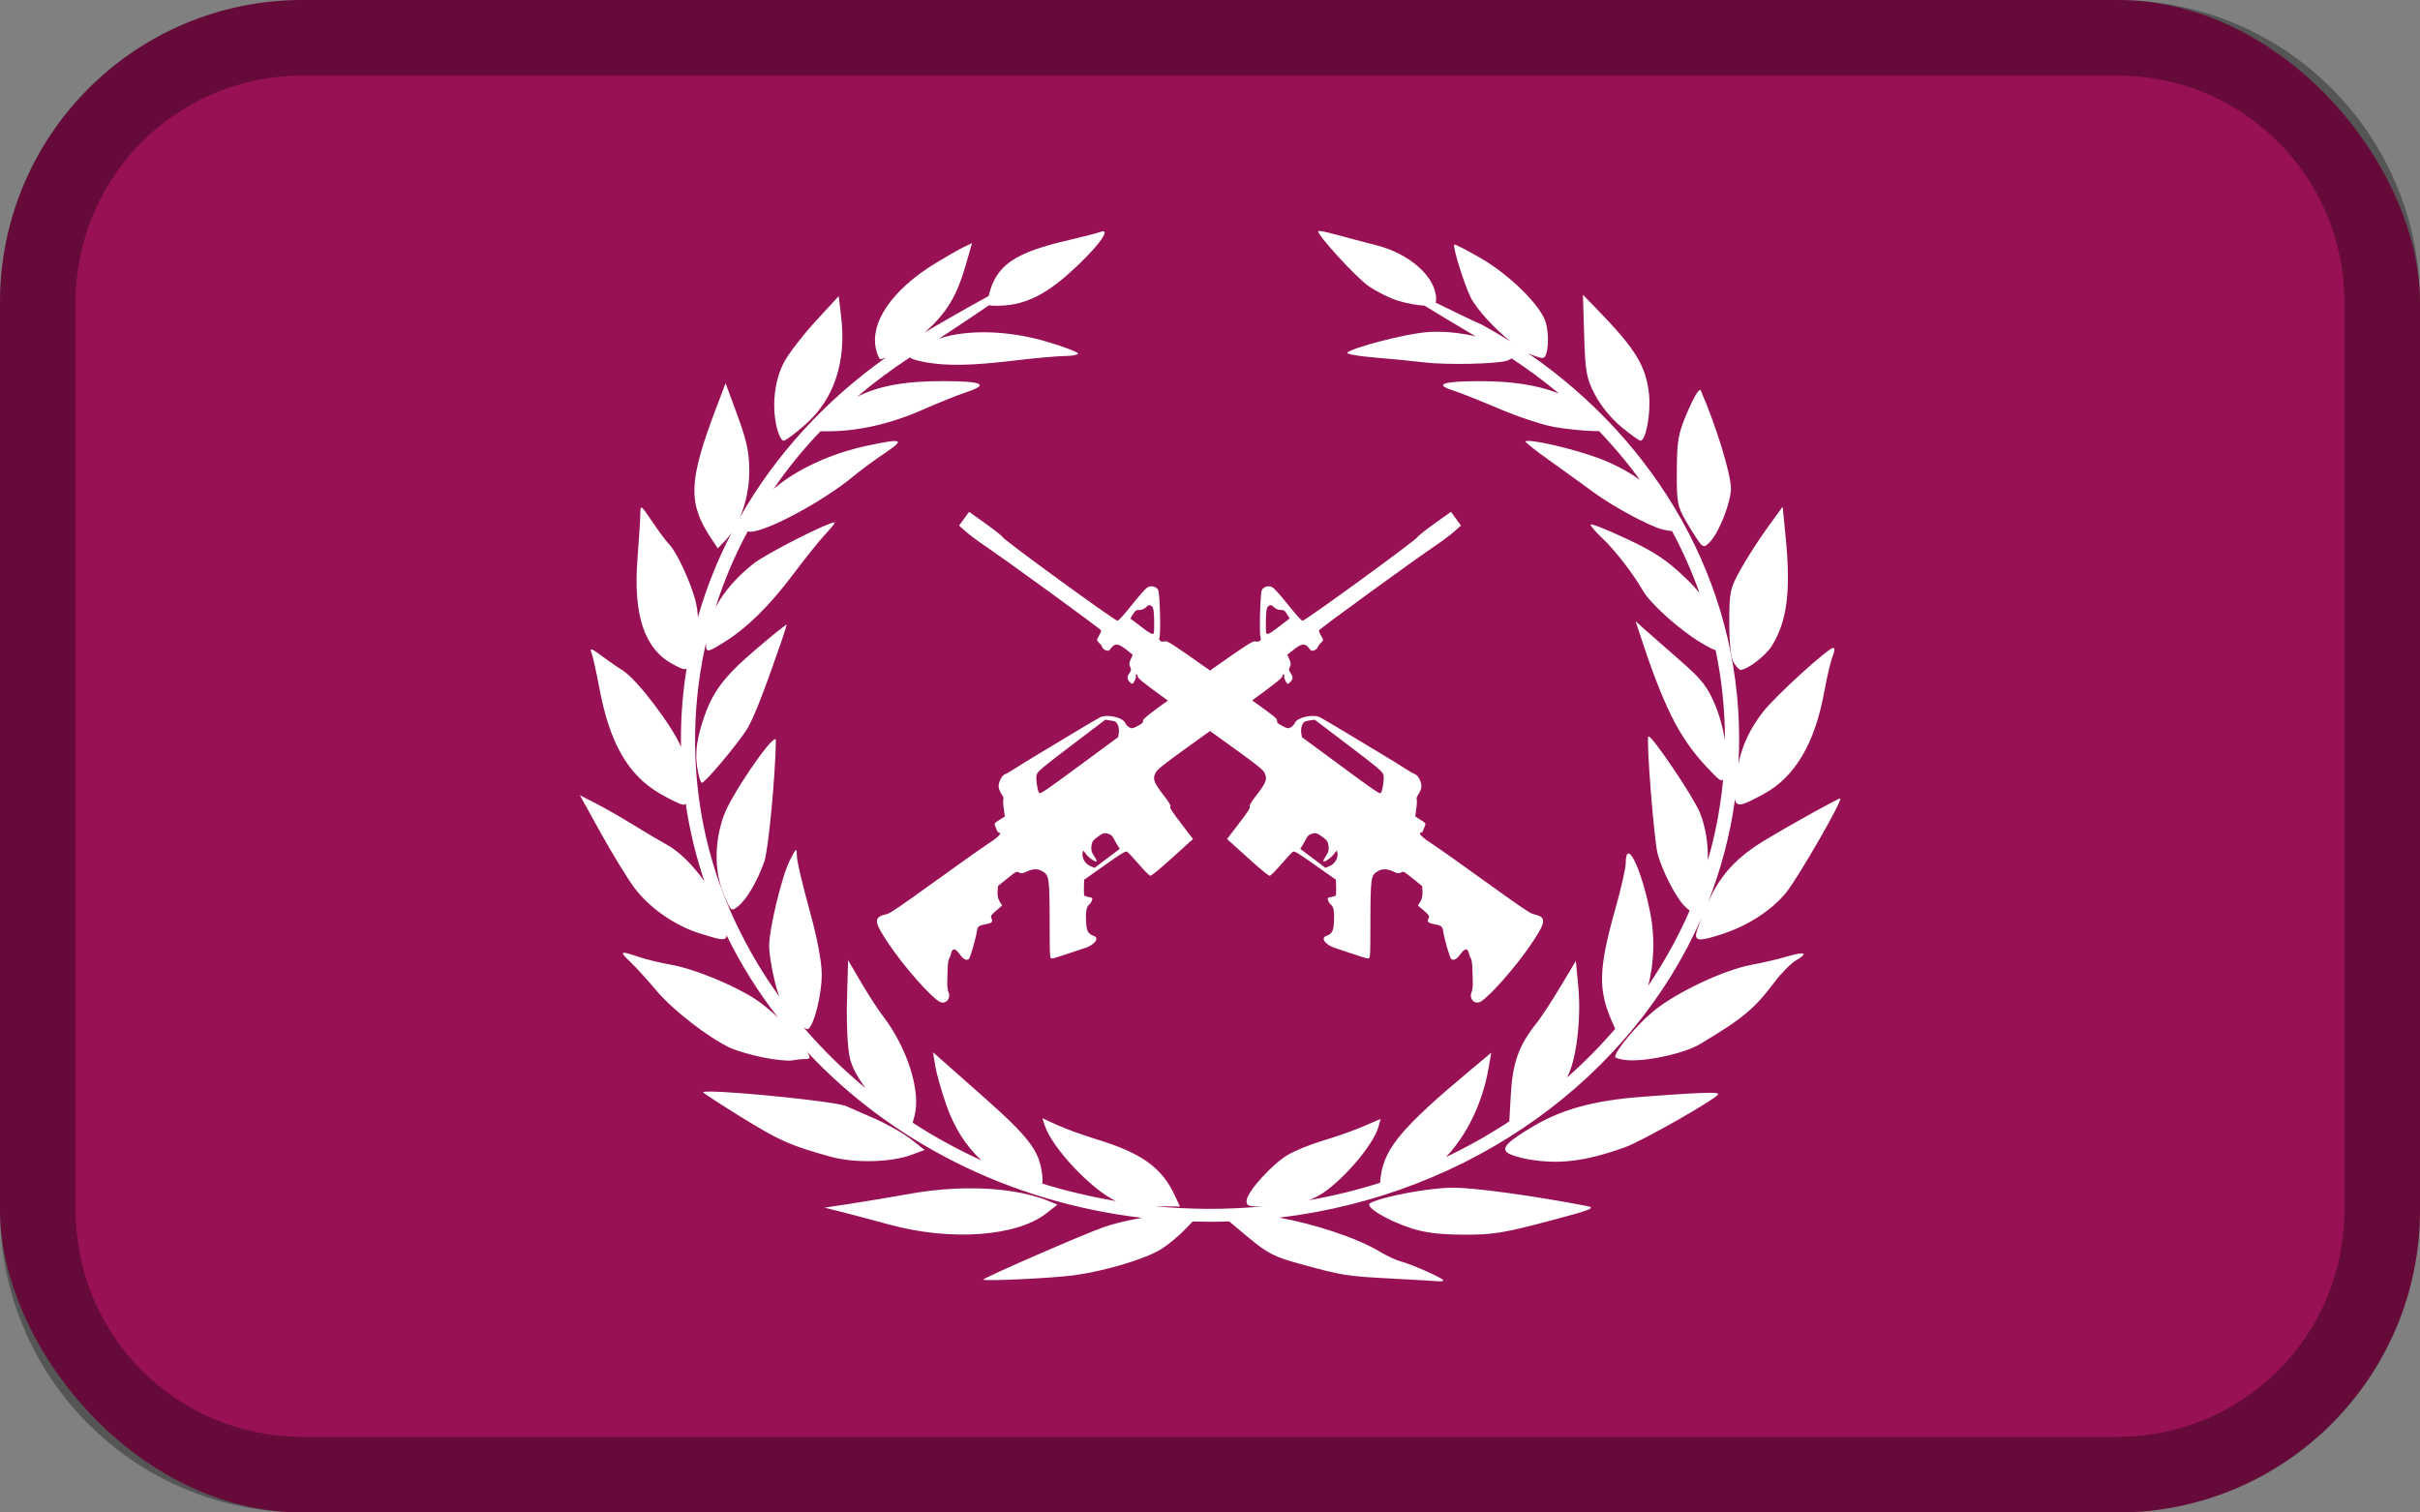 <?xml version="1.0" encoding="UTF-8" standalone="no"?>
<svg
		width="256px"
		height="160px"
		viewBox="0 0 128 80"
		version="1.1"
		xmlns="http://www.w3.org/2000/svg">
	<rect x="0" y="0" width="128" height="80" fill="#808080" stroke="none"/>
	<defs>
		<clipPath
				id="clipPath3281">
			<rect
					style="fill:#ffffff;fill-opacity:1;fill-rule:nonzero;stroke:none;stroke-width:0.292;stroke-linecap:round;stroke-linejoin:round;stroke-miterlimit:4;stroke-dasharray:none;stroke-dashoffset:0;stroke-opacity:1;paint-order:normal"
					id="rect3283"
					width="128"
					height="80"
					x="-2.4316407e-06"
					y="217"
					rx="16"
					ry="16"/>
		</clipPath>
	</defs>
	<g
			id="layer1"
			transform="translate(0,-217)">
		<g
				id="g3279"
				clip-path="url(#clipPath3281)">
			<rect
					width="133.333"
					height="80"
					x="-2.667"
					y="217"
					fill="#cc0000"
					id="rect1274"
					style="stroke-width:0.222;fill:#991155;fill-opacity:1"/>
			<path
					id="path155"
					style="stroke-width:0.926;fill:#ffffff;fill-opacity:1"
					d="m 69.824,229.223 c -0.053,-0.006 -0.086,-0.006 -0.094,0.002 -0.133,0.119 1.953,2.404 2.642,2.895 0.404,0.288 1.105,0.639 1.557,0.781 0.448,0.14 1.079,0.257 1.414,0.264 0.671,0.411 1.611,0.975 2.707,1.626 -0.841,-0.2 -1.814,-0.292 -2.638,-0.217 -1.151,0.105 -3.836,0.801 -4.15,1.076 -0.082,0.071 0.545,0.186 1.393,0.255 0.848,0.069 2.042,0.186 2.655,0.261 1.199,0.146 3.879,0.089 4.41,-0.093 0.107,-0.037 0.183,-0.074 0.233,-0.116 0.873,0.574 1.709,1.194 2.501,1.856 -1.142,-0.452 -2.494,-0.655 -4.21,-0.652 -1.932,0.003 -2.402,0.166 -1.401,0.487 0.382,0.122 1.489,0.561 2.459,0.975 0.97,0.414 2.265,0.844 2.878,0.956 0.613,0.112 1.569,0.211 2.126,0.22 l 0.277,0.005 c 0.215,0.227 0.427,0.457 0.633,0.691 0.543,0.605 1.05,1.236 1.523,1.886 -0.627,-0.447 -1.368,-0.841 -2.178,-1.144 -1.358,-0.508 -3.699,-1.045 -3.875,-0.888 -0.035,0.031 0.538,0.484 1.273,1.008 0.735,0.523 1.795,1.289 2.357,1.702 1.024,0.752 2.978,1.799 3.639,1.95 0.206,0.047 0.361,0.074 0.486,0.085 0.568,1.057 1.053,2.152 1.451,3.273 -0.218,-0.273 -0.482,-0.55 -0.834,-0.884 -0.932,-0.883 -1.592,-1.316 -3.058,-2.001 -1.028,-0.481 -1.869,-0.811 -1.869,-0.734 0,0.077 0.276,0.4 0.614,0.716 0.675,0.633 1.613,1.844 2.16,2.789 0.4,0.692 1.971,2.095 3.071,2.745 0.37,0.219 0.614,0.35 0.767,0.391 0.328,1.56 0.494,3.149 0.494,4.739 -0.106,-0.617 -0.28,-1.27 -0.511,-1.819 -0.428,-1.016 -0.709,-1.372 -1.899,-2.407 -0.768,-0.668 -1.604,-1.402 -1.857,-1.63 l -0.461,-0.415 0.136,0.415 c 1.342,4.111 2.152,5.735 3.658,7.332 0.574,0.609 0.726,0.757 0.838,0.627 -0.045,0.478 -0.103,0.954 -0.179,1.429 -0.144,0.962 -0.358,1.913 -0.632,2.848 0.026,-0.853 -0.112,-1.769 -0.42,-2.526 -0.345,-0.849 -2.584,-4.161 -2.723,-4.029 -0.125,0.119 0.301,5.512 0.491,6.215 0.241,0.894 0.97,2.308 1.418,2.753 0.117,0.116 0.211,0.198 0.273,0.244 -0.599,1.38 -1.335,2.71 -2.192,3.971 0.302,-1.13 0.37,-2.533 0.115,-3.82 -0.483,-2.438 -1.298,-4.078 -1.305,-2.626 -0.003,0.246 -0.254,1.343 -0.562,2.439 -0.876,3.118 -0.905,4.228 -0.153,5.927 l 0.16,0.359 c -0.787,0.916 -1.643,1.783 -2.561,2.591 0.013,-0.022 0.028,-0.045 0.038,-0.065 0.468,-0.891 0.73,-3.044 0.573,-4.722 l -0.13,-1.395 -0.815,1.363 c -0.448,0.75 -1.004,1.601 -1.235,1.89 -0.983,1.232 -1.299,2.115 -1.397,3.906 l -0.073,1.331 c -0.302,0.197 -0.608,0.391 -0.919,0.577 -0.784,0.478 -1.596,0.914 -2.431,1.309 1.084,-1.139 1.919,-2.822 2.245,-4.668 l 0.151,-0.853 -1.133,0.947 c -3.532,2.951 -4.484,4.072 -4.704,5.534 -0.027,0.179 -0.042,0.305 -0.042,0.401 -1.232,0.39 -2.495,0.699 -3.776,0.924 0.153,-0.059 0.304,-0.127 0.463,-0.211 1.127,-0.59 2.938,-2.652 3.223,-3.67 l 0.118,-0.421 -0.915,0.395 c -0.503,0.217 -1.45,0.551 -2.105,0.743 -0.654,0.192 -1.502,0.534 -1.884,0.76 -0.865,0.512 -2.189,1.988 -2.189,2.44 0,0.263 0.103,0.314 0.896,0.286 -1.918,0.181 -3.857,0.178 -5.774,-0.01 0.033,5.3e-4 0.067,0.003 0.099,0.004 l 1.256,0.015 -0.287,-0.614 c -0.677,-1.448 -1.757,-2.22 -4.105,-2.934 -0.706,-0.215 -1.644,-0.555 -2.086,-0.756 l -0.802,-0.366 0.128,0.384 c 0.412,1.233 2.53,3.437 3.773,3.999 -0.651,-0.11 -1.299,-0.24 -1.94,-0.394 -0.664,-0.153 -1.32,-0.332 -1.966,-0.533 0.028,-0.116 0.023,-0.278 -0.005,-0.495 -0.161,-1.274 -0.687,-1.956 -3.268,-4.237 l -2.501,-2.21 0.115,0.716 c 0.063,0.394 0.325,1.32 0.582,2.058 0.422,1.212 1.048,2.197 1.866,2.944 -1.269,-0.577 -2.487,-1.244 -3.642,-1.996 l 0.095,-0.346 c 0.356,-1.295 -0.368,-3.596 -1.667,-5.293 -0.267,-0.349 -0.792,-1.158 -1.165,-1.797 l -0.678,-1.162 -0.059,2.158 c -0.033,1.209 0.035,2.541 0.153,3.029 0.118,0.487 0.423,1.046 0.832,1.585 -1.19,-0.98 -2.287,-2.055 -3.274,-3.208 0.103,0.064 0.188,0.103 0.224,0.083 0.32,-0.177 0.732,-1.809 0.73,-2.888 -0.002,-0.683 -0.244,-1.958 -0.649,-3.414 -0.356,-1.278 -0.654,-2.548 -0.663,-2.822 -0.016,-0.491 -0.021,-0.488 -0.374,0.197 -0.419,0.814 -1.097,3.625 -1.097,4.548 0,0.353 0.138,1.203 0.307,1.891 0.073,0.297 0.147,0.543 0.227,0.761 -0.768,-1.064 -1.449,-2.18 -2.026,-3.34 -2.426,-4.754 -3.008,-10.223 -1.85,-15.352 1.2e-4,0.53 0.043,0.527 0.988,-0.061 1.187,-0.74 2.402,-1.937 3.632,-3.583 0.614,-0.822 1.379,-1.774 1.701,-2.117 0.322,-0.342 0.541,-0.623 0.486,-0.623 -0.365,0 -3.621,1.659 -4.292,2.186 -0.894,0.703 -1.575,1.496 -2.003,2.304 0.436,-1.379 1.002,-2.723 1.697,-4.009 0.038,0.01 0.085,0.015 0.146,0.015 0.866,-0.004 3.899,-1.639 5.454,-2.939 0.363,-0.304 1.103,-0.849 1.644,-1.213 1.097,-0.737 0.967,-0.797 -0.879,-0.408 -1.997,0.421 -3.791,1.272 -4.998,2.299 0.736,-1.077 1.566,-2.097 2.48,-3.051 l 0.471,-0.002 c 1.539,-0.005 3.266,-0.4 4.894,-1.12 0.817,-0.361 1.887,-0.791 2.378,-0.955 1.196,-0.4 0.834,-0.572 -1.208,-0.576 -2.016,-0.003 -3.398,0.229 -4.589,0.824 0.882,-0.749 1.818,-1.447 2.8,-2.086 0.008,0.016 0.018,0.031 0.033,0.045 0.065,0.058 0.432,0.159 0.816,0.226 1.125,0.195 2.418,0.169 4.598,-0.091 1.123,-0.134 2.356,-0.245 2.739,-0.246 0.383,-5.2e-4 0.696,-0.06 0.696,-0.133 0,-0.072 -0.731,-0.35 -1.624,-0.617 -2.051,-0.612 -4.248,-0.671 -5.733,-0.166 1.125,-0.74 2.003,-1.327 2.657,-1.776 0.072,0.03 0.193,0.034 0.381,0.034 1.381,0 2.469,-0.488 3.859,-1.73 1.447,-1.293 2.292,-2.416 1.64,-2.177 -0.189,0.069 -0.928,0.261 -1.643,0.426 -2.917,0.673 -3.876,1.334 -4.263,2.942 -0.003,0.011 -0.003,0.015 -0.006,0.025 -1.129,0.615 -2.522,1.414 -3.393,1.932 0.039,-0.034 0.083,-0.068 0.119,-0.101 1.076,-0.977 1.6,-1.859 2.065,-3.478 l 0.331,-1.151 -0.399,0.187 c -0.219,0.103 -0.892,0.486 -1.495,0.851 -2.351,1.421 -3.569,3.216 -3.162,4.664 0.067,0.238 0.157,0.433 0.202,0.433 0.067,0 0.173,-0.034 0.294,-0.083 -3.194,2.265 -5.837,5.144 -7.714,8.446 0.307,-0.721 0.491,-1.576 0.492,-2.413 0.002,-1.002 -0.131,-1.633 -0.625,-2.974 l -0.628,-1.703 -0.529,1.397 c -1.422,3.754 -1.468,4.939 -0.266,6.761 l 0.381,0.576 0.414,-0.43 c 0.112,-0.116 0.217,-0.249 0.317,-0.393 -0.74,1.425 -1.34,2.923 -1.783,4.478 -0.013,-0.312 -0.056,-0.612 -0.133,-0.906 -0.268,-1.011 -1.001,-2.578 -1.382,-2.956 -0.141,-0.14 -0.542,-0.678 -0.891,-1.196 -0.616,-0.915 -0.633,-0.927 -0.638,-0.415 -0.003,0.289 -0.07,1.353 -0.149,2.364 -0.233,2.969 0.359,4.759 1.841,5.567 0.419,0.229 0.621,0.328 0.754,0.255 -0.194,1.213 -0.298,2.452 -0.298,3.713 0,0.143 0.004,0.284 0.007,0.426 -0.462,-1.111 -2.334,-3.583 -3.086,-4.049 -0.25,-0.154 -0.756,-0.505 -1.124,-0.779 -0.514,-0.382 -0.639,-0.425 -0.537,-0.183 0.073,0.173 0.259,0.995 0.412,1.826 0.546,2.955 1.505,4.644 3.203,5.643 0.559,0.329 1.13,0.598 1.269,0.598 0.041,0 0.077,-0.024 0.108,-0.064 0.207,1.41 0.539,2.783 0.987,4.111 -0.591,-0.838 -1.325,-1.577 -2.013,-1.951 -0.358,-0.194 -1.139,-0.657 -1.736,-1.027 -0.597,-0.371 -1.479,-0.877 -1.961,-1.124 l -0.875,-0.45 1.107,1.998 c 0.609,1.099 1.4,2.393 1.759,2.876 0.795,1.07 2.128,2.007 3.459,2.43 1.117,0.354 1.417,0.428 1.436,0.105 0.751,1.536 1.662,2.991 2.715,4.349 -0.417,-0.39 -0.845,-0.746 -1.197,-0.973 -1.168,-0.757 -3.245,-1.605 -4.444,-1.816 -0.574,-0.101 -1.358,-0.291 -1.743,-0.422 -0.985,-0.336 -1.023,-0.307 -0.394,0.301 0.307,0.297 0.927,0.979 1.379,1.517 0.839,0.999 2.749,2.477 3.87,2.995 0.343,0.159 1.137,0.39 1.763,0.514 0.626,0.124 1.306,0.193 1.51,0.154 0.204,-0.039 0.52,-0.073 0.701,-0.073 0.271,-0.002 0.291,-0.049 0.113,-0.369 4.4,4.708 10.639,7.94 17.7,8.768 -0.703,0.121 -1.423,0.287 -1.989,0.479 -0.973,0.33 -6.406,2.694 -6.406,2.788 -2.8e-4,0.097 3.604,-0.073 4.754,-0.223 1.632,-0.214 3.763,-0.846 4.634,-1.376 0.361,-0.219 0.943,-0.698 1.293,-1.064 l 0.392,-0.41 c 0.305,0.009 0.611,0.015 0.918,0.015 0.341,0 0.68,-0.007 1.018,-0.018 l 0.965,0.807 c 1.05,0.878 1.398,1.059 2.759,1.433 2.274,0.625 2.46,0.655 4.9,0.783 1.226,0.065 2.333,0.129 2.46,0.144 0.128,0.015 0.232,-0.01 0.232,-0.054 0,-0.108 -1.646,-0.842 -2.228,-0.994 -0.255,-0.067 -0.762,-0.302 -1.127,-0.522 -1.238,-0.747 -3.498,-1.468 -5.315,-1.798 10.181,-1.217 18.646,-7.432 22.336,-15.857 -0.173,0.446 -0.296,0.808 -0.296,0.902 0,0.331 0.266,0.321 1.42,-0.056 1.324,-0.433 2.571,-1.24 3.324,-2.152 0.644,-0.78 3.077,-5.008 2.881,-5.007 -0.123,5.3e-4 -2.485,1.309 -3.933,2.178 -1.547,0.929 -2.409,1.868 -3.06,3.328 0.69,-1.746 1.178,-3.581 1.436,-5.48 0.062,0.479 0.405,0.331 1.468,-0.236 1.689,-0.901 2.751,-2.683 3.255,-5.461 0.143,-0.79 0.343,-1.631 0.444,-1.867 0.101,-0.237 0.115,-0.431 0.031,-0.431 -0.269,0 -3.069,2.551 -3.722,3.392 -0.674,0.868 -1.081,1.72 -1.296,2.732 0.024,-0.433 0.036,-0.869 0.036,-1.308 0,-8.331 -4.383,-15.729 -11.152,-20.393 0.347,0.157 0.694,0.265 0.79,0.241 0.27,-0.068 0.34,-1.254 0.114,-1.931 -0.297,-0.89 -1.912,-2.47 -3.41,-3.337 -0.74,-0.429 -1.374,-0.756 -1.408,-0.727 -0.105,0.089 0.514,2.085 0.87,2.801 0.31,0.624 1.264,1.646 2.1,2.327 -0.498,-0.315 -1.009,-0.615 -1.53,-0.9 -0.502,-0.211 -1.472,-0.688 -2.429,-1.158 0.021,-0.045 0.029,-0.101 0.029,-0.172 0,-1.171 -1.375,-2.409 -3.183,-2.867 -0.649,-0.164 -1.587,-0.411 -2.083,-0.549 -0.372,-0.103 -0.709,-0.179 -0.868,-0.197 z m 13.901,3.369 0.066,2.158 c 0.059,1.931 0.119,2.261 0.572,3.129 0.298,0.572 0.869,1.27 1.39,1.7 0.486,0.401 0.943,0.729 1.016,0.73 0.286,0.004 0.555,-1.455 0.452,-2.451 -0.154,-1.497 -0.717,-2.413 -2.784,-4.534 z m -39.364,0.073 -1.191,1.292 c -0.656,0.711 -1.407,1.677 -1.669,2.148 -0.531,0.952 -0.695,2.344 -0.415,3.502 0.094,0.388 0.256,0.706 0.358,0.706 0.103,0 0.629,-0.392 1.169,-0.872 1.51,-1.339 2.162,-3.315 1.877,-5.692 z m 45.565,4.961 c -0.1,-0.008 -0.345,0.407 -0.649,1.109 -0.513,1.185 -0.576,1.524 -0.586,3.154 -0.011,1.698 0.025,1.89 0.521,2.739 0.293,0.502 0.624,1.014 0.735,1.138 0.166,0.184 0.261,0.16 0.524,-0.131 0.481,-0.531 1.086,-2.096 1.083,-2.797 -0.005,-0.785 -0.781,-3.31 -1.595,-5.181 -0.008,-0.019 -0.019,-0.029 -0.034,-0.03 z m 4.363,6.176 -0.811,1.118 c -0.446,0.615 -1.081,1.604 -1.412,2.198 -0.563,1.011 -0.6,1.189 -0.6,2.822 0,1.107 0.088,1.879 0.238,2.116 0.131,0.205 0.288,0.374 0.349,0.374 0.371,0 1.341,-0.742 1.671,-1.278 0.804,-1.307 1.004,-2.891 0.724,-5.734 z m -43.031,0.27 -0.265,0.364 -0.264,0.364 0.342,0.304 c 0.188,0.167 0.597,0.477 0.908,0.687 1.26,0.851 6.25,4.481 6.261,4.555 0.007,0.043 -0.048,0.178 -0.122,0.299 -0.121,0.199 -0.121,0.233 0.011,0.353 0.08,0.073 0.157,0.178 0.172,0.233 0.015,0.055 0.097,0.129 0.183,0.164 0.128,0.052 0.179,0.032 0.282,-0.11 0.199,-0.274 0.388,-0.257 0.801,0.071 l 0.348,0.278 -0.112,0.244 c -0.081,0.175 -0.088,0.287 -0.025,0.397 0.068,0.119 0.059,0.192 -0.041,0.33 -0.143,0.197 -0.132,0.324 0.044,0.493 0.106,0.102 0.128,0.097 0.215,-0.054 0.053,-0.092 0.091,-0.207 0.084,-0.253 -0.026,-0.165 0.059,-0.182 0.095,-0.019 0.025,0.117 0.178,0.255 1.597,1.284 -0.914,0.658 -1.323,0.972 -1.313,1.055 0.012,0.108 -0.033,0.154 -0.287,0.29 -0.254,0.136 -0.325,0.146 -0.453,0.064 -0.083,-0.054 -0.172,-0.152 -0.198,-0.218 -0.115,-0.296 -0.951,-0.49 -1.33,-0.308 -0.103,0.049 -0.765,0.439 -1.472,0.866 -0.707,0.427 -1.588,0.958 -1.958,1.179 -0.37,0.221 -0.851,0.517 -1.068,0.66 -0.217,0.142 -0.453,0.277 -0.523,0.301 -0.184,0.062 -0.381,0.457 -0.346,0.694 0.016,0.111 0.089,0.283 0.161,0.383 0.072,0.099 0.112,0.208 0.088,0.24 -0.024,0.033 -0.017,0.254 0.016,0.492 l 0.059,0.432 -0.287,0.181 c -0.276,0.175 -0.284,0.188 -0.213,0.353 0.041,0.094 0.086,0.204 0.099,0.243 0.014,0.039 0.068,0.078 0.12,0.086 0.142,0.021 -0.14,0.291 -0.628,0.598 -0.227,0.144 -1.47,1.023 -2.762,1.955 -1.795,1.296 -2.396,1.706 -2.555,1.742 -0.74,0.169 -0.727,0.377 0.101,1.604 0.796,1.18 2.191,2.766 2.667,3.033 0.312,0.175 0.624,-0.151 0.478,-0.499 -0.039,-0.092 -0.068,-0.298 -0.065,-0.458 0.017,-0.949 0.037,-1.224 0.096,-1.309 0.036,-0.052 0.084,-0.179 0.107,-0.282 0.066,-0.299 0.217,-0.288 0.451,0.034 0.2,0.275 0.354,0.357 0.487,0.26 0.073,-0.053 0.37,-1.076 0.422,-1.454 0.038,-0.274 0.095,-0.32 0.492,-0.393 0.321,-0.059 0.375,-0.123 0.276,-0.329 -0.048,-0.099 -0.007,-0.16 0.259,-0.387 l 0.316,-0.269 -0.131,-0.205 c -0.086,-0.134 -0.125,-0.312 -0.113,-0.514 l 0.018,-0.309 0.495,-0.4 c 0.475,-0.383 0.5,-0.396 0.622,-0.317 0.087,0.057 0.197,0.049 0.353,-0.027 0.346,-0.167 0.605,-0.187 0.836,-0.063 0.412,0.221 0.424,0.296 0.43,2.825 0.005,1.855 0.002,1.818 0.148,1.808 0.063,-0.004 0.449,-0.122 0.856,-0.261 0.408,-0.139 0.815,-0.276 0.905,-0.304 l 5.2e-4,5.3e-4 c 0.267,-0.084 0.551,-0.31 0.56,-0.446 0.007,-0.101 -0.026,-0.138 -0.17,-0.192 -0.26,-0.097 -0.341,-0.247 -0.37,-0.681 -0.035,-0.538 0.012,-0.85 0.143,-0.945 0.061,-0.045 0.133,-0.148 0.16,-0.229 0.048,-0.146 0.045,-0.149 -0.16,-0.187 -0.115,-0.021 -0.223,-0.058 -0.24,-0.081 -0.017,-0.024 -0.026,-0.221 -0.02,-0.439 l 0.012,-0.396 1.085,-0.767 c 0.901,-0.637 1.102,-0.759 1.182,-0.718 0.053,0.027 0.33,0.321 0.614,0.653 0.284,0.332 0.56,0.611 0.613,0.619 0.067,0.01 0.417,-0.275 1.18,-0.963 l 1.084,-0.978 -0.62,-0.81 c -0.487,-0.636 -0.611,-0.83 -0.581,-0.904 0.029,-0.07 -0.056,-0.216 -0.331,-0.572 -0.529,-0.684 -0.604,-0.872 -0.473,-1.172 0.1,-0.228 0.235,-0.336 2.905,-2.256 2.67,1.921 2.805,2.028 2.905,2.256 0.132,0.3 0.056,0.487 -0.473,1.172 -0.275,0.356 -0.36,0.503 -0.331,0.572 0.031,0.074 -0.094,0.267 -0.581,0.904 l -0.62,0.81 1.084,0.978 c 0.763,0.688 1.113,0.973 1.18,0.963 0.053,-0.008 0.328,-0.286 0.613,-0.619 0.284,-0.332 0.561,-0.626 0.614,-0.653 0.081,-0.04 0.281,0.082 1.182,0.718 l 1.085,0.767 0.012,0.396 c 0.006,0.218 -0.003,0.416 -0.02,0.439 -0.017,0.024 -0.125,0.06 -0.24,0.081 -0.205,0.038 -0.208,0.041 -0.16,0.187 0.027,0.081 0.099,0.185 0.16,0.229 0.131,0.095 0.178,0.407 0.143,0.945 -0.028,0.434 -0.11,0.584 -0.37,0.681 -0.144,0.054 -0.177,0.091 -0.17,0.192 0.01,0.136 0.293,0.362 0.56,0.446 l 5.3e-4,-5.3e-4 c 0.09,0.028 0.497,0.165 0.905,0.304 0.408,0.139 0.793,0.256 0.856,0.261 0.146,0.01 0.143,0.047 0.148,-1.808 0.006,-2.529 0.018,-2.603 0.43,-2.825 0.231,-0.124 0.49,-0.105 0.836,0.063 0.155,0.075 0.265,0.084 0.353,0.027 0.122,-0.079 0.147,-0.066 0.622,0.317 l 0.495,0.4 0.018,0.308 c 0.011,0.202 -0.028,0.38 -0.113,0.514 l -0.131,0.205 0.316,0.269 c 0.267,0.227 0.307,0.288 0.259,0.387 -0.1,0.206 -0.045,0.27 0.276,0.329 0.397,0.073 0.454,0.119 0.492,0.393 0.052,0.377 0.349,1.4 0.422,1.454 0.133,0.097 0.288,0.014 0.487,-0.26 0.234,-0.321 0.385,-0.333 0.451,-0.034 0.023,0.103 0.071,0.23 0.107,0.282 0.059,0.085 0.079,0.36 0.096,1.309 0.003,0.16 -0.027,0.366 -0.065,0.458 -0.147,0.348 0.165,0.674 0.478,0.499 0.477,-0.267 1.871,-1.853 2.667,-3.033 0.828,-1.228 0.841,-1.435 0.101,-1.604 -0.158,-0.036 -0.759,-0.446 -2.555,-1.742 -1.291,-0.932 -2.535,-1.811 -2.762,-1.955 -0.488,-0.308 -0.769,-0.577 -0.628,-0.598 0.052,-0.008 0.106,-0.047 0.12,-0.086 0.014,-0.039 0.058,-0.149 0.099,-0.243 0.072,-0.165 0.064,-0.178 -0.213,-0.353 l -0.287,-0.181 0.059,-0.432 c 0.032,-0.238 0.04,-0.459 0.016,-0.492 -0.024,-0.033 0.016,-0.141 0.088,-0.24 0.072,-0.099 0.144,-0.271 0.161,-0.383 0.035,-0.237 -0.162,-0.633 -0.346,-0.694 -0.071,-0.024 -0.306,-0.159 -0.523,-0.301 -0.217,-0.142 -0.698,-0.439 -1.068,-0.66 -0.37,-0.221 -1.251,-0.752 -1.958,-1.179 -0.707,-0.427 -1.369,-0.817 -1.472,-0.866 -0.379,-0.182 -1.215,0.012 -1.33,0.308 -0.025,0.066 -0.114,0.164 -0.198,0.218 -0.127,0.083 -0.199,0.072 -0.453,-0.064 -0.254,-0.136 -0.299,-0.182 -0.287,-0.29 0.01,-0.091 -0.093,-0.193 -1.313,-1.064 1.084,-0.79 1.574,-1.168 1.597,-1.275 0.035,-0.163 0.12,-0.146 0.095,0.019 -0.007,0.047 0.031,0.161 0.084,0.253 0.087,0.151 0.109,0.156 0.215,0.054 0.176,-0.169 0.187,-0.296 0.044,-0.493 -0.1,-0.138 -0.109,-0.211 -0.041,-0.33 0.063,-0.11 0.056,-0.222 -0.025,-0.397 l -0.112,-0.244 0.348,-0.278 c 0.413,-0.328 0.602,-0.345 0.801,-0.071 0.103,0.141 0.154,0.162 0.282,0.11 0.086,-0.035 0.168,-0.109 0.183,-0.164 0.015,-0.055 0.092,-0.16 0.172,-0.233 0.131,-0.12 0.132,-0.154 0.011,-0.353 -0.074,-0.121 -0.129,-0.256 -0.122,-0.299 0.011,-0.074 5.001,-3.704 6.261,-4.555 0.311,-0.211 0.72,-0.52 0.908,-0.687 l 0.342,-0.304 -0.264,-0.364 -0.265,-0.364 -0.873,0.625 c -0.48,0.343 -0.885,0.663 -0.898,0.711 -0.038,0.138 -5.957,4.446 -6.081,4.427 -0.062,-0.01 -0.36,-0.338 -0.755,-0.836 -0.359,-0.451 -0.726,-0.866 -0.816,-0.922 -0.201,-0.125 -0.47,-0.064 -0.579,0.132 -0.087,0.156 -0.145,2.303 -0.068,2.503 0.061,0.159 -0.093,0.275 -0.283,0.212 -0.121,-0.04 -0.533,0.235 -2.388,1.544 -2.051,-1.449 -2.268,-1.585 -2.393,-1.544 -0.19,0.063 -0.344,-0.053 -0.283,-0.212 0.077,-0.199 0.019,-2.347 -0.068,-2.503 -0.11,-0.196 -0.379,-0.257 -0.579,-0.132 -0.09,0.056 -0.457,0.47 -0.816,0.922 -0.396,0.497 -0.693,0.826 -0.755,0.836 -0.124,0.019 -6.043,-4.289 -6.081,-4.427 -0.013,-0.048 -0.417,-0.367 -0.898,-0.711 z m 9.515,4.94 c 0.043,-0.009 0.083,0.007 0.135,0.044 0.098,0.071 0.13,0.242 0.138,0.746 0.006,0.359 -0.002,0.67 -0.016,0.69 -0.067,0.092 -0.188,0.029 -0.698,-0.362 l -0.545,-0.417 0.143,-0.23 c 0.12,-0.193 0.172,-0.228 0.332,-0.219 0.114,0.006 0.255,-0.052 0.354,-0.145 0.067,-0.063 0.114,-0.097 0.157,-0.106 z m 6.456,0 c 0.043,0.009 0.09,0.043 0.157,0.106 0.099,0.093 0.24,0.151 0.354,0.145 0.16,-0.009 0.212,0.026 0.332,0.219 l 0.143,0.23 -0.545,0.417 c -0.51,0.391 -0.631,0.454 -0.698,0.362 -0.015,-0.02 -0.022,-0.331 -0.016,-0.69 0.008,-0.504 0.04,-0.674 0.138,-0.745 0.052,-0.038 0.091,-0.054 0.135,-0.044 z m -25.623,1.03 c 0,-0.047 -0.753,0.56 -1.674,1.347 -1.807,1.546 -2.376,2.369 -2.889,4.178 -0.205,0.722 -0.261,1.347 -0.177,1.95 0.068,0.488 0.185,0.888 0.26,0.888 0.167,0 1.867,-2.023 2.38,-2.832 0.334,-0.527 0.899,-1.964 1.803,-4.586 0.163,-0.474 0.297,-0.899 0.297,-0.946 z m 16.858,5.025 0.287,0.044 c 0.243,0.037 0.3,0.073 0.375,0.235 0.048,0.105 0.071,0.293 0.051,0.417 l -0.036,0.227 -2.042,1.505 c -1.775,1.309 -2.053,1.499 -2.129,1.45 -0.088,-0.057 -0.194,-0.773 -0.142,-0.955 0.055,-0.19 0.262,-0.364 1.943,-1.639 z m 11.073,0 1.694,1.284 c 1.681,1.274 1.889,1.449 1.943,1.639 0.053,0.182 -0.054,0.899 -0.142,0.955 -0.075,0.049 -0.354,-0.141 -2.129,-1.45 l -2.042,-1.505 -0.036,-0.227 c -0.02,-0.124 0.002,-0.312 0.05,-0.417 0.074,-0.162 0.131,-0.198 0.375,-0.235 z m -28.524,1.034 c -0.256,-0.1 -2.375,3.004 -2.748,4.083 -0.489,1.416 -0.483,2.926 0.017,4.12 0.383,0.916 0.395,0.925 0.763,0.628 0.454,-0.367 1.016,-1.326 1.38,-2.357 0.214,-0.604 0.584,-4.478 0.614,-6.41 4.2e-4,-0.037 -0.008,-0.058 -0.025,-0.065 z m 17.453,4.969 c 0.037,0.003 0.077,0.011 0.125,0.025 0.173,0.048 0.241,0.107 0.336,0.293 0.065,0.128 0.16,0.295 0.211,0.372 l 0.091,0.138 -0.666,0.502 -0.667,0.503 -0.223,-0.092 c -0.265,-0.109 -0.452,-0.418 -0.415,-0.684 0.024,-0.172 0.027,-0.171 0.186,0.048 0.155,0.213 0.548,0.471 0.565,0.37 0.004,-0.027 -0.065,-0.158 -0.154,-0.291 -0.125,-0.187 -0.153,-0.304 -0.124,-0.511 0.034,-0.237 0.073,-0.293 0.34,-0.488 0.2,-0.145 0.284,-0.192 0.395,-0.184 z m 11.069,0 c 0.11,-0.008 0.195,0.039 0.395,0.184 0.268,0.194 0.307,0.25 0.34,0.488 0.029,0.206 0.001,0.324 -0.124,0.511 -0.089,0.134 -0.158,0.265 -0.154,0.291 0.017,0.101 0.41,-0.157 0.565,-0.37 0.159,-0.219 0.162,-0.22 0.186,-0.048 0.037,0.266 -0.15,0.575 -0.415,0.684 l -0.223,0.092 -0.667,-0.503 -0.667,-0.502 0.091,-0.138 c 0.051,-0.077 0.146,-0.244 0.211,-0.372 0.095,-0.186 0.162,-0.245 0.336,-0.293 0.048,-0.013 0.088,-0.022 0.125,-0.025 z m 25.731,6.361 c -0.142,0.006 -0.398,0.061 -0.76,0.167 -0.448,0.132 -1.269,0.323 -1.826,0.426 -1.502,0.277 -4.009,1.459 -5.231,2.466 -0.885,0.729 -2.02,2.088 -2.02,2.418 0,0.046 0.23,0.116 0.511,0.154 0.959,0.133 3.113,-0.319 3.973,-0.834 2.282,-1.364 2.875,-1.858 3.961,-3.3 0.351,-0.466 0.859,-0.977 1.127,-1.134 0.424,-0.248 0.502,-0.374 0.265,-0.364 z m -57.698,7.305 c -0.211,-0.001 -0.347,0.008 -0.382,0.031 -0.031,0.02 0.871,0.609 2.004,1.31 2.046,1.265 2.6,1.51 4.738,2.103 1.278,0.355 3.203,0.307 4.311,-0.107 l 0.667,-0.249 -0.725,-0.569 c -0.399,-0.313 -1.267,-0.806 -1.931,-1.095 -0.664,-0.289 -1.339,-0.585 -1.5,-0.657 -0.513,-0.231 -5.704,-0.759 -7.181,-0.767 z m 52.934,0.064 c -0.518,-0.006 -1.62,0.061 -3.643,0.213 -2.514,0.188 -4.234,0.654 -5.758,1.558 -1.377,0.817 -1.701,1.153 -1.359,1.407 0.145,0.107 0.627,0.26 1.072,0.338 1.638,0.288 3.05,0.114 5.131,-0.632 0.893,-0.32 4.717,-2.489 4.93,-2.796 0.037,-0.054 -0.063,-0.084 -0.374,-0.087 z m -13.635,5.021 c -1.242,0 -3.663,0.447 -4.389,0.81 -0.347,0.174 0.866,0.917 2.194,1.344 0.722,0.232 1.504,0.326 2.755,0.33 1.523,0.006 2.087,-0.084 4.417,-0.699 2.374,-0.627 2.603,-0.719 2.06,-0.822 -2.877,-0.55 -5.892,-0.962 -7.037,-0.962 z m -25.67,0.033 c -0.985,0.008 -2.02,0.104 -3.055,0.288 -0.99,0.177 -2.414,0.414 -3.164,0.528 l -1.365,0.206 0.808,0.202 c 0.444,0.111 1.643,0.428 2.665,0.705 3.217,0.872 6.688,0.62 8.251,-0.601 l 0.597,-0.466 -0.479,-0.195 c -1.118,-0.455 -2.617,-0.681 -4.258,-0.667 z"/>
		</g>
		<path
				style="fill:#000000;fill-opacity:0.333;fill-rule:nonzero;stroke:none;stroke-width:1.75;stroke-linecap:round;stroke-linejoin:round;stroke-miterlimit:4;stroke-dasharray:none;stroke-dashoffset:0;stroke-opacity:1;paint-order:normal"
				d="m 16,217 c -8.864,0 -16,7.136 -16,16 v 48 C 3.1439632e-5,289.864 7.136,297 16,297 h 96 c 8.864,0 16,-7.136 16,-16 v -48 c 0,-8.864 -7.136,-16 -16,-16 z m 0,4 h 96 c 6.648,0 12,5.352 12,12 v 48 c 0,6.648 -5.352,12 -12,12 H 16 c -6.648,0 -12,-5.352 -12,-12 v -48 c 0,-6.648 5.352,-12 12,-12 z"
				id="rect815-8"/>
	</g>
</svg>

